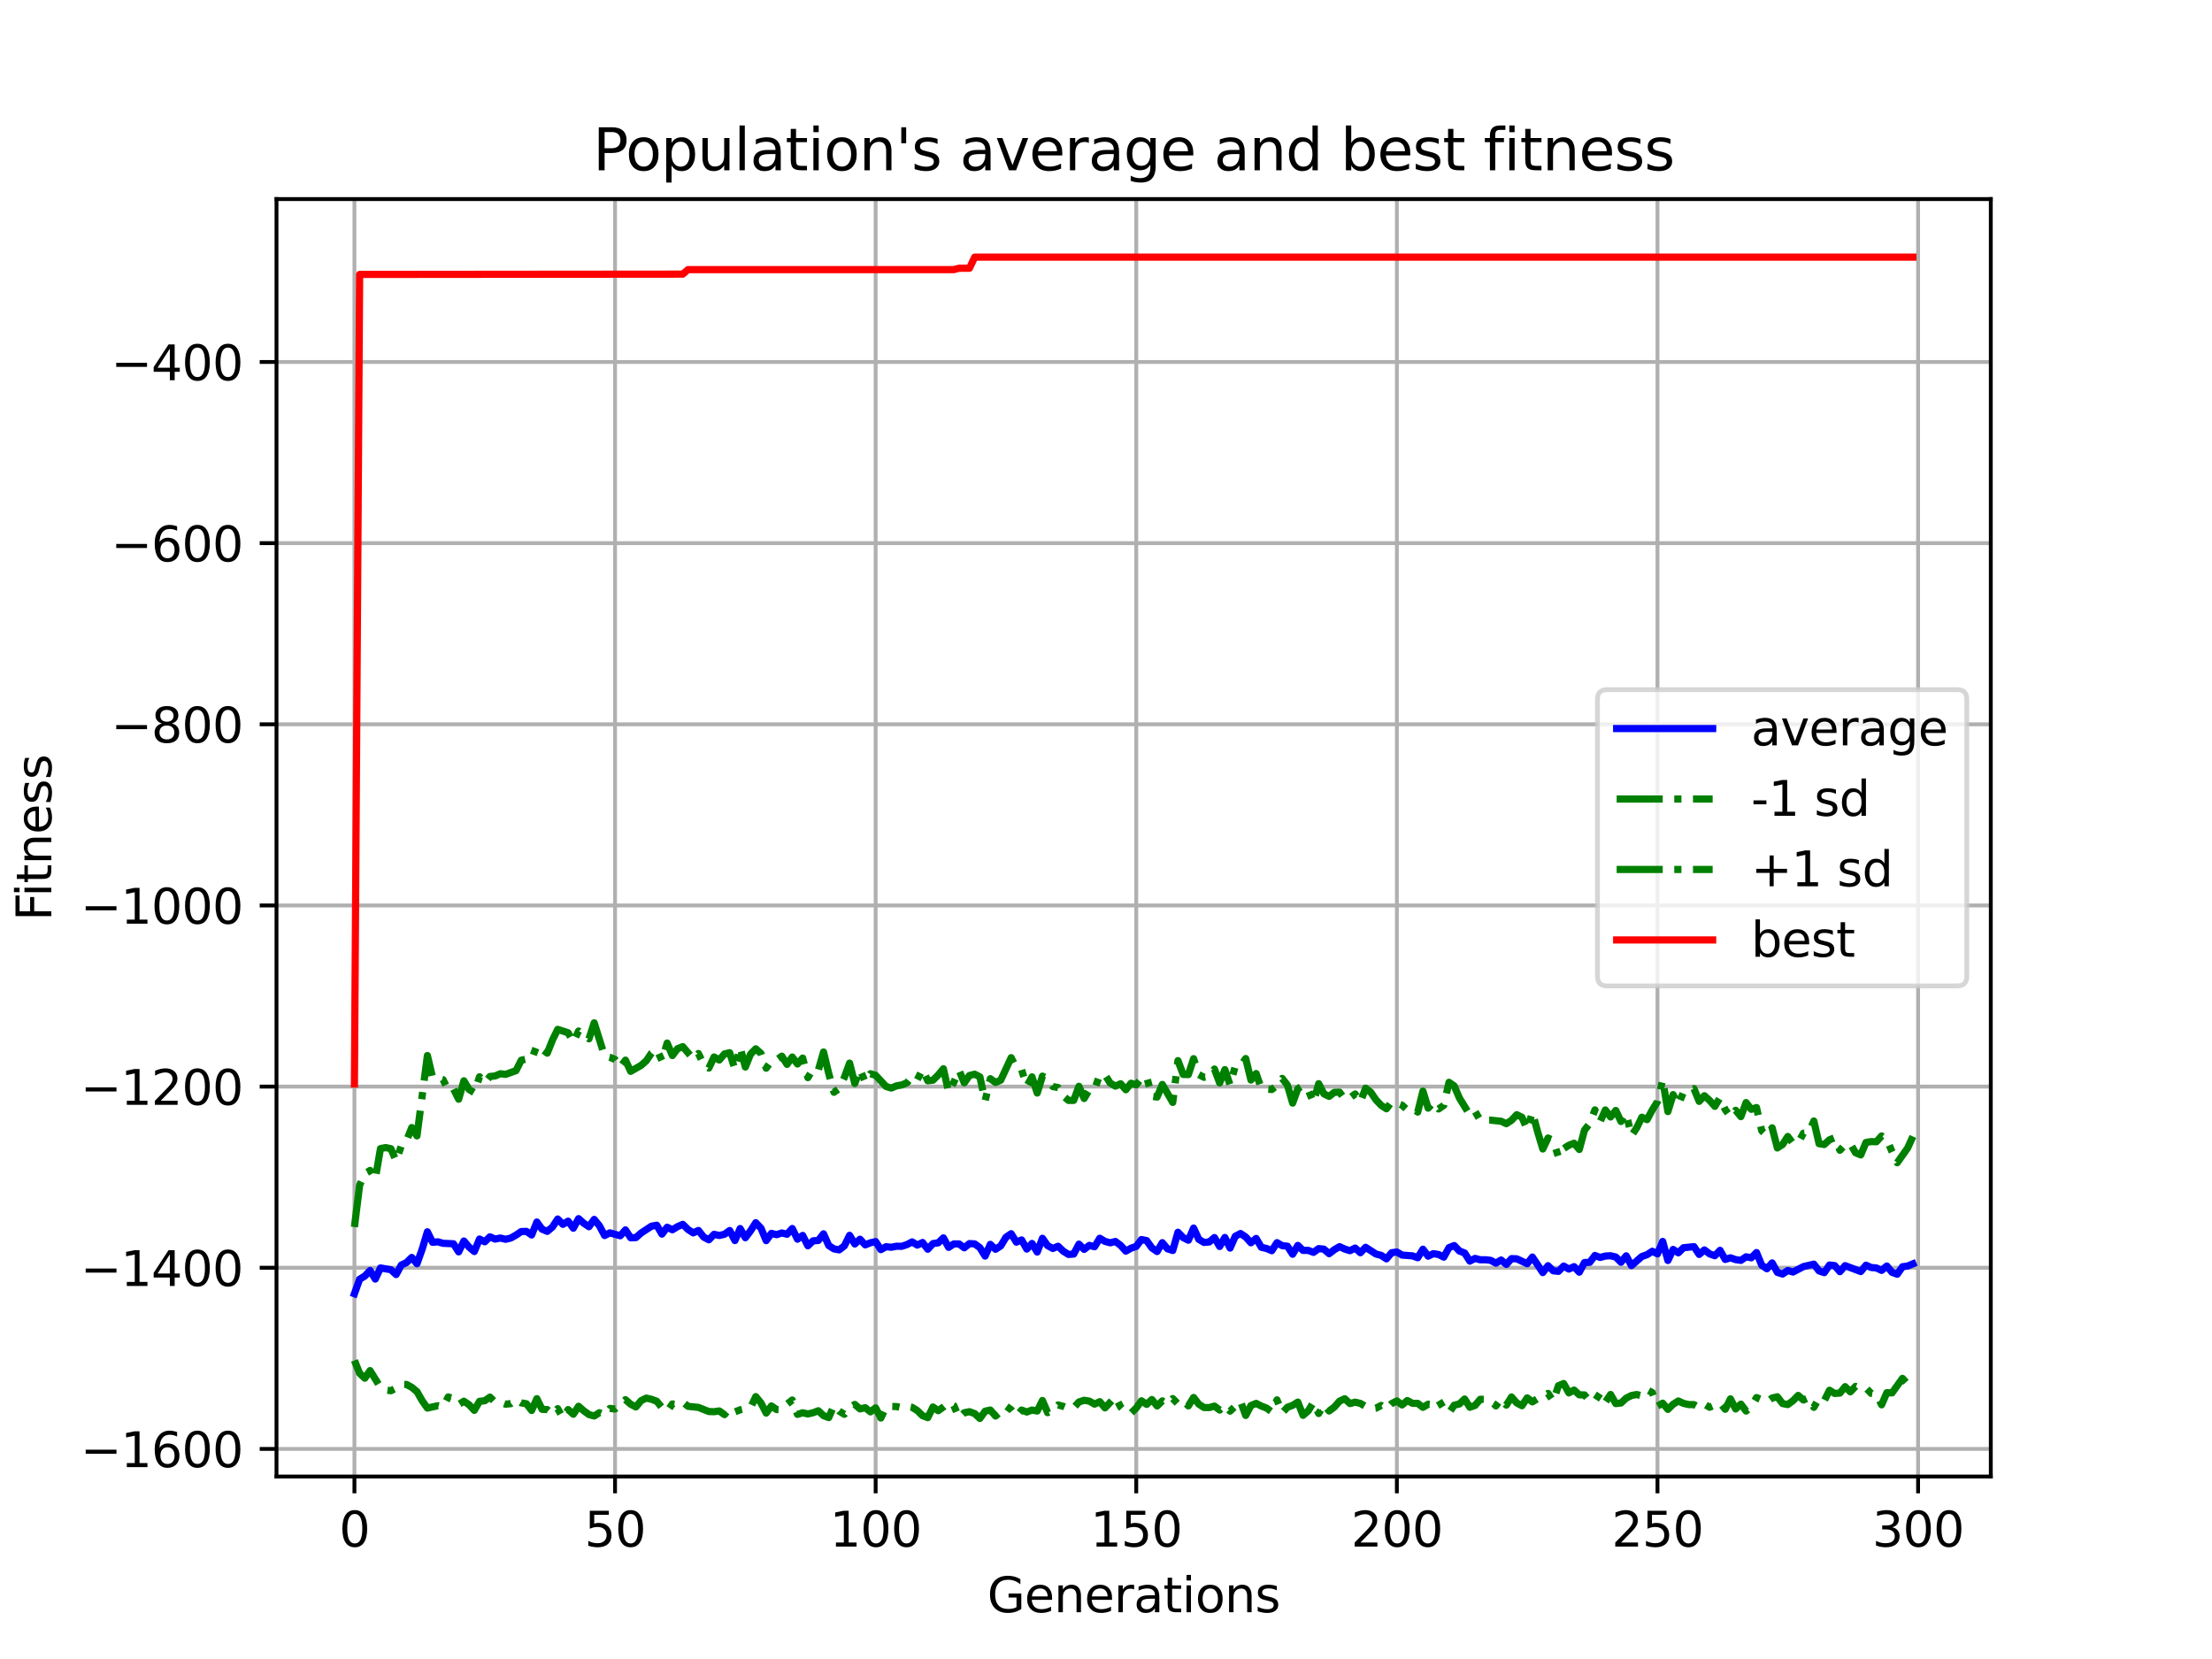 <?xml version="1.0" encoding="utf-8" standalone="no"?>
<!DOCTYPE svg PUBLIC "-//W3C//DTD SVG 1.1//EN"
  "http://www.w3.org/Graphics/SVG/1.1/DTD/svg11.dtd">
<svg xmlns:xlink="http://www.w3.org/1999/xlink" width="460.8pt" height="345.6pt" viewBox="0 0 460.8 345.6" xmlns="http://www.w3.org/2000/svg" version="1.1">
 <defs>
  <style type="text/css">*{stroke-linejoin: round; stroke-linecap: butt}</style>
 </defs>
 <g id="figure_1">
  <g id="patch_1">
   <path d="M 0 345.6 
L 460.8 345.6 
L 460.8 0 
L 0 0 
z
" style="fill: #ffffff"/>
  </g>
  <g id="axes_1">
   <g id="patch_2">
    <path d="M 57.6 307.584 
L 414.72 307.584 
L 414.72 41.472 
L 57.6 41.472 
z
" style="fill: #ffffff"/>
   </g>
   <g id="matplotlib.axis_1">
    <g id="xtick_1">
     <g id="line2d_1">
      <path d="M 73.833 307.584 
L 73.833 41.472 
" clip-path="url(#p44da68bd02)" style="fill: none; stroke: #b0b0b0; stroke-width: 0.8; stroke-linecap: square"/>
     </g>
     <g id="line2d_2">
      <defs>
       <path id="m6fb2997e96" d="M 0 0 
L 0 3.5 
" style="stroke: #000000; stroke-width: 0.8"/>
      </defs>
      <g>
       <use xlink:href="#m6fb2997e96" x="73.833" y="307.584" style="stroke: #000000; stroke-width: 0.8"/>
      </g>
     </g>
     <g id="text_1">
      <!-- 0 -->
      <g transform="translate(70.651 322.182) scale(0.1 -0.1)">
       <defs>
        <path id="DejaVuSans-30" d="M 2034 4250 
Q 1547 4250 1301 3770 
Q 1056 3291 1056 2328 
Q 1056 1369 1301 889 
Q 1547 409 2034 409 
Q 2525 409 2770 889 
Q 3016 1369 3016 2328 
Q 3016 3291 2770 3770 
Q 2525 4250 2034 4250 
z
M 2034 4750 
Q 2819 4750 3233 4129 
Q 3647 3509 3647 2328 
Q 3647 1150 3233 529 
Q 2819 -91 2034 -91 
Q 1250 -91 836 529 
Q 422 1150 422 2328 
Q 422 3509 836 4129 
Q 1250 4750 2034 4750 
z
" transform="scale(0.016)"/>
       </defs>
       <use xlink:href="#DejaVuSans-30"/>
      </g>
     </g>
    </g>
    <g id="xtick_2">
     <g id="line2d_3">
      <path d="M 128.123 307.584 
L 128.123 41.472 
" clip-path="url(#p44da68bd02)" style="fill: none; stroke: #b0b0b0; stroke-width: 0.8; stroke-linecap: square"/>
     </g>
     <g id="line2d_4">
      <g>
       <use xlink:href="#m6fb2997e96" x="128.123" y="307.584" style="stroke: #000000; stroke-width: 0.8"/>
      </g>
     </g>
     <g id="text_2">
      <!-- 50 -->
      <g transform="translate(121.76 322.182) scale(0.1 -0.1)">
       <defs>
        <path id="DejaVuSans-35" d="M 691 4666 
L 3169 4666 
L 3169 4134 
L 1269 4134 
L 1269 2991 
Q 1406 3038 1543 3061 
Q 1681 3084 1819 3084 
Q 2600 3084 3056 2656 
Q 3513 2228 3513 1497 
Q 3513 744 3044 326 
Q 2575 -91 1722 -91 
Q 1428 -91 1123 -41 
Q 819 9 494 109 
L 494 744 
Q 775 591 1075 516 
Q 1375 441 1709 441 
Q 2250 441 2565 725 
Q 2881 1009 2881 1497 
Q 2881 1984 2565 2268 
Q 2250 2553 1709 2553 
Q 1456 2553 1204 2497 
Q 953 2441 691 2322 
L 691 4666 
z
" transform="scale(0.016)"/>
       </defs>
       <use xlink:href="#DejaVuSans-35"/>
       <use xlink:href="#DejaVuSans-30" x="63.623"/>
      </g>
     </g>
    </g>
    <g id="xtick_3">
     <g id="line2d_5">
      <path d="M 182.413 307.584 
L 182.413 41.472 
" clip-path="url(#p44da68bd02)" style="fill: none; stroke: #b0b0b0; stroke-width: 0.8; stroke-linecap: square"/>
     </g>
     <g id="line2d_6">
      <g>
       <use xlink:href="#m6fb2997e96" x="182.413" y="307.584" style="stroke: #000000; stroke-width: 0.8"/>
      </g>
     </g>
     <g id="text_3">
      <!-- 100 -->
      <g transform="translate(172.869 322.182) scale(0.1 -0.1)">
       <defs>
        <path id="DejaVuSans-31" d="M 794 531 
L 1825 531 
L 1825 4091 
L 703 3866 
L 703 4441 
L 1819 4666 
L 2450 4666 
L 2450 531 
L 3481 531 
L 3481 0 
L 794 0 
L 794 531 
z
" transform="scale(0.016)"/>
       </defs>
       <use xlink:href="#DejaVuSans-31"/>
       <use xlink:href="#DejaVuSans-30" x="63.623"/>
       <use xlink:href="#DejaVuSans-30" x="127.246"/>
      </g>
     </g>
    </g>
    <g id="xtick_4">
     <g id="line2d_7">
      <path d="M 236.703 307.584 
L 236.703 41.472 
" clip-path="url(#p44da68bd02)" style="fill: none; stroke: #b0b0b0; stroke-width: 0.8; stroke-linecap: square"/>
     </g>
     <g id="line2d_8">
      <g>
       <use xlink:href="#m6fb2997e96" x="236.703" y="307.584" style="stroke: #000000; stroke-width: 0.8"/>
      </g>
     </g>
     <g id="text_4">
      <!-- 150 -->
      <g transform="translate(227.159 322.182) scale(0.1 -0.1)">
       <use xlink:href="#DejaVuSans-31"/>
       <use xlink:href="#DejaVuSans-35" x="63.623"/>
       <use xlink:href="#DejaVuSans-30" x="127.246"/>
      </g>
     </g>
    </g>
    <g id="xtick_5">
     <g id="line2d_9">
      <path d="M 290.993 307.584 
L 290.993 41.472 
" clip-path="url(#p44da68bd02)" style="fill: none; stroke: #b0b0b0; stroke-width: 0.8; stroke-linecap: square"/>
     </g>
     <g id="line2d_10">
      <g>
       <use xlink:href="#m6fb2997e96" x="290.993" y="307.584" style="stroke: #000000; stroke-width: 0.8"/>
      </g>
     </g>
     <g id="text_5">
      <!-- 200 -->
      <g transform="translate(281.449 322.182) scale(0.1 -0.1)">
       <defs>
        <path id="DejaVuSans-32" d="M 1228 531 
L 3431 531 
L 3431 0 
L 469 0 
L 469 531 
Q 828 903 1448 1529 
Q 2069 2156 2228 2338 
Q 2531 2678 2651 2914 
Q 2772 3150 2772 3378 
Q 2772 3750 2511 3984 
Q 2250 4219 1831 4219 
Q 1534 4219 1204 4116 
Q 875 4013 500 3803 
L 500 4441 
Q 881 4594 1212 4672 
Q 1544 4750 1819 4750 
Q 2544 4750 2975 4387 
Q 3406 4025 3406 3419 
Q 3406 3131 3298 2873 
Q 3191 2616 2906 2266 
Q 2828 2175 2409 1742 
Q 1991 1309 1228 531 
z
" transform="scale(0.016)"/>
       </defs>
       <use xlink:href="#DejaVuSans-32"/>
       <use xlink:href="#DejaVuSans-30" x="63.623"/>
       <use xlink:href="#DejaVuSans-30" x="127.246"/>
      </g>
     </g>
    </g>
    <g id="xtick_6">
     <g id="line2d_11">
      <path d="M 345.283 307.584 
L 345.283 41.472 
" clip-path="url(#p44da68bd02)" style="fill: none; stroke: #b0b0b0; stroke-width: 0.8; stroke-linecap: square"/>
     </g>
     <g id="line2d_12">
      <g>
       <use xlink:href="#m6fb2997e96" x="345.283" y="307.584" style="stroke: #000000; stroke-width: 0.8"/>
      </g>
     </g>
     <g id="text_6">
      <!-- 250 -->
      <g transform="translate(335.739 322.182) scale(0.1 -0.1)">
       <use xlink:href="#DejaVuSans-32"/>
       <use xlink:href="#DejaVuSans-35" x="63.623"/>
       <use xlink:href="#DejaVuSans-30" x="127.246"/>
      </g>
     </g>
    </g>
    <g id="xtick_7">
     <g id="line2d_13">
      <path d="M 399.573 307.584 
L 399.573 41.472 
" clip-path="url(#p44da68bd02)" style="fill: none; stroke: #b0b0b0; stroke-width: 0.8; stroke-linecap: square"/>
     </g>
     <g id="line2d_14">
      <g>
       <use xlink:href="#m6fb2997e96" x="399.573" y="307.584" style="stroke: #000000; stroke-width: 0.8"/>
      </g>
     </g>
     <g id="text_7">
      <!-- 300 -->
      <g transform="translate(390.029 322.182) scale(0.1 -0.1)">
       <defs>
        <path id="DejaVuSans-33" d="M 2597 2516 
Q 3050 2419 3304 2112 
Q 3559 1806 3559 1356 
Q 3559 666 3084 287 
Q 2609 -91 1734 -91 
Q 1441 -91 1130 -33 
Q 819 25 488 141 
L 488 750 
Q 750 597 1062 519 
Q 1375 441 1716 441 
Q 2309 441 2620 675 
Q 2931 909 2931 1356 
Q 2931 1769 2642 2001 
Q 2353 2234 1838 2234 
L 1294 2234 
L 1294 2753 
L 1863 2753 
Q 2328 2753 2575 2939 
Q 2822 3125 2822 3475 
Q 2822 3834 2567 4026 
Q 2313 4219 1838 4219 
Q 1578 4219 1281 4162 
Q 984 4106 628 3988 
L 628 4550 
Q 988 4650 1302 4700 
Q 1616 4750 1894 4750 
Q 2613 4750 3031 4423 
Q 3450 4097 3450 3541 
Q 3450 3153 3228 2886 
Q 3006 2619 2597 2516 
z
" transform="scale(0.016)"/>
       </defs>
       <use xlink:href="#DejaVuSans-33"/>
       <use xlink:href="#DejaVuSans-30" x="63.623"/>
       <use xlink:href="#DejaVuSans-30" x="127.246"/>
      </g>
     </g>
    </g>
    <g id="text_8">
     <!-- Generations -->
     <g transform="translate(205.662 335.861) scale(0.1 -0.1)">
      <defs>
       <path id="DejaVuSans-47" d="M 3809 666 
L 3809 1919 
L 2778 1919 
L 2778 2438 
L 4434 2438 
L 4434 434 
Q 4069 175 3628 42 
Q 3188 -91 2688 -91 
Q 1594 -91 976 548 
Q 359 1188 359 2328 
Q 359 3472 976 4111 
Q 1594 4750 2688 4750 
Q 3144 4750 3555 4637 
Q 3966 4525 4313 4306 
L 4313 3634 
Q 3963 3931 3569 4081 
Q 3175 4231 2741 4231 
Q 1884 4231 1454 3753 
Q 1025 3275 1025 2328 
Q 1025 1384 1454 906 
Q 1884 428 2741 428 
Q 3075 428 3337 486 
Q 3600 544 3809 666 
z
" transform="scale(0.016)"/>
       <path id="DejaVuSans-65" d="M 3597 1894 
L 3597 1613 
L 953 1613 
Q 991 1019 1311 708 
Q 1631 397 2203 397 
Q 2534 397 2845 478 
Q 3156 559 3463 722 
L 3463 178 
Q 3153 47 2828 -22 
Q 2503 -91 2169 -91 
Q 1331 -91 842 396 
Q 353 884 353 1716 
Q 353 2575 817 3079 
Q 1281 3584 2069 3584 
Q 2775 3584 3186 3129 
Q 3597 2675 3597 1894 
z
M 3022 2063 
Q 3016 2534 2758 2815 
Q 2500 3097 2075 3097 
Q 1594 3097 1305 2825 
Q 1016 2553 972 2059 
L 3022 2063 
z
" transform="scale(0.016)"/>
       <path id="DejaVuSans-6e" d="M 3513 2113 
L 3513 0 
L 2938 0 
L 2938 2094 
Q 2938 2591 2744 2837 
Q 2550 3084 2163 3084 
Q 1697 3084 1428 2787 
Q 1159 2491 1159 1978 
L 1159 0 
L 581 0 
L 581 3500 
L 1159 3500 
L 1159 2956 
Q 1366 3272 1645 3428 
Q 1925 3584 2291 3584 
Q 2894 3584 3203 3211 
Q 3513 2838 3513 2113 
z
" transform="scale(0.016)"/>
       <path id="DejaVuSans-72" d="M 2631 2963 
Q 2534 3019 2420 3045 
Q 2306 3072 2169 3072 
Q 1681 3072 1420 2755 
Q 1159 2438 1159 1844 
L 1159 0 
L 581 0 
L 581 3500 
L 1159 3500 
L 1159 2956 
Q 1341 3275 1631 3429 
Q 1922 3584 2338 3584 
Q 2397 3584 2469 3576 
Q 2541 3569 2628 3553 
L 2631 2963 
z
" transform="scale(0.016)"/>
       <path id="DejaVuSans-61" d="M 2194 1759 
Q 1497 1759 1228 1600 
Q 959 1441 959 1056 
Q 959 750 1161 570 
Q 1363 391 1709 391 
Q 2188 391 2477 730 
Q 2766 1069 2766 1631 
L 2766 1759 
L 2194 1759 
z
M 3341 1997 
L 3341 0 
L 2766 0 
L 2766 531 
Q 2569 213 2275 61 
Q 1981 -91 1556 -91 
Q 1019 -91 701 211 
Q 384 513 384 1019 
Q 384 1609 779 1909 
Q 1175 2209 1959 2209 
L 2766 2209 
L 2766 2266 
Q 2766 2663 2505 2880 
Q 2244 3097 1772 3097 
Q 1472 3097 1187 3025 
Q 903 2953 641 2809 
L 641 3341 
Q 956 3463 1253 3523 
Q 1550 3584 1831 3584 
Q 2591 3584 2966 3190 
Q 3341 2797 3341 1997 
z
" transform="scale(0.016)"/>
       <path id="DejaVuSans-74" d="M 1172 4494 
L 1172 3500 
L 2356 3500 
L 2356 3053 
L 1172 3053 
L 1172 1153 
Q 1172 725 1289 603 
Q 1406 481 1766 481 
L 2356 481 
L 2356 0 
L 1766 0 
Q 1100 0 847 248 
Q 594 497 594 1153 
L 594 3053 
L 172 3053 
L 172 3500 
L 594 3500 
L 594 4494 
L 1172 4494 
z
" transform="scale(0.016)"/>
       <path id="DejaVuSans-69" d="M 603 3500 
L 1178 3500 
L 1178 0 
L 603 0 
L 603 3500 
z
M 603 4863 
L 1178 4863 
L 1178 4134 
L 603 4134 
L 603 4863 
z
" transform="scale(0.016)"/>
       <path id="DejaVuSans-6f" d="M 1959 3097 
Q 1497 3097 1228 2736 
Q 959 2375 959 1747 
Q 959 1119 1226 758 
Q 1494 397 1959 397 
Q 2419 397 2687 759 
Q 2956 1122 2956 1747 
Q 2956 2369 2687 2733 
Q 2419 3097 1959 3097 
z
M 1959 3584 
Q 2709 3584 3137 3096 
Q 3566 2609 3566 1747 
Q 3566 888 3137 398 
Q 2709 -91 1959 -91 
Q 1206 -91 779 398 
Q 353 888 353 1747 
Q 353 2609 779 3096 
Q 1206 3584 1959 3584 
z
" transform="scale(0.016)"/>
       <path id="DejaVuSans-73" d="M 2834 3397 
L 2834 2853 
Q 2591 2978 2328 3040 
Q 2066 3103 1784 3103 
Q 1356 3103 1142 2972 
Q 928 2841 928 2578 
Q 928 2378 1081 2264 
Q 1234 2150 1697 2047 
L 1894 2003 
Q 2506 1872 2764 1633 
Q 3022 1394 3022 966 
Q 3022 478 2636 193 
Q 2250 -91 1575 -91 
Q 1294 -91 989 -36 
Q 684 19 347 128 
L 347 722 
Q 666 556 975 473 
Q 1284 391 1588 391 
Q 1994 391 2212 530 
Q 2431 669 2431 922 
Q 2431 1156 2273 1281 
Q 2116 1406 1581 1522 
L 1381 1569 
Q 847 1681 609 1914 
Q 372 2147 372 2553 
Q 372 3047 722 3315 
Q 1072 3584 1716 3584 
Q 2034 3584 2315 3537 
Q 2597 3491 2834 3397 
z
" transform="scale(0.016)"/>
      </defs>
      <use xlink:href="#DejaVuSans-47"/>
      <use xlink:href="#DejaVuSans-65" x="77.49"/>
      <use xlink:href="#DejaVuSans-6e" x="139.014"/>
      <use xlink:href="#DejaVuSans-65" x="202.393"/>
      <use xlink:href="#DejaVuSans-72" x="263.916"/>
      <use xlink:href="#DejaVuSans-61" x="305.029"/>
      <use xlink:href="#DejaVuSans-74" x="366.309"/>
      <use xlink:href="#DejaVuSans-69" x="405.518"/>
      <use xlink:href="#DejaVuSans-6f" x="433.301"/>
      <use xlink:href="#DejaVuSans-6e" x="494.482"/>
      <use xlink:href="#DejaVuSans-73" x="557.861"/>
     </g>
    </g>
   </g>
   <g id="matplotlib.axis_2">
    <g id="ytick_1">
     <g id="line2d_15">
      <path d="M 57.6 301.831 
L 414.72 301.831 
" clip-path="url(#p44da68bd02)" style="fill: none; stroke: #b0b0b0; stroke-width: 0.8; stroke-linecap: square"/>
     </g>
     <g id="line2d_16">
      <defs>
       <path id="m70e1494d30" d="M 0 0 
L -3.5 0 
" style="stroke: #000000; stroke-width: 0.8"/>
      </defs>
      <g>
       <use xlink:href="#m70e1494d30" x="57.6" y="301.831" style="stroke: #000000; stroke-width: 0.8"/>
      </g>
     </g>
     <g id="text_9">
      <!-- −1600 -->
      <g transform="translate(16.77 305.631) scale(0.1 -0.1)">
       <defs>
        <path id="DejaVuSans-2212" d="M 678 2272 
L 4684 2272 
L 4684 1741 
L 678 1741 
L 678 2272 
z
" transform="scale(0.016)"/>
        <path id="DejaVuSans-36" d="M 2113 2584 
Q 1688 2584 1439 2293 
Q 1191 2003 1191 1497 
Q 1191 994 1439 701 
Q 1688 409 2113 409 
Q 2538 409 2786 701 
Q 3034 994 3034 1497 
Q 3034 2003 2786 2293 
Q 2538 2584 2113 2584 
z
M 3366 4563 
L 3366 3988 
Q 3128 4100 2886 4159 
Q 2644 4219 2406 4219 
Q 1781 4219 1451 3797 
Q 1122 3375 1075 2522 
Q 1259 2794 1537 2939 
Q 1816 3084 2150 3084 
Q 2853 3084 3261 2657 
Q 3669 2231 3669 1497 
Q 3669 778 3244 343 
Q 2819 -91 2113 -91 
Q 1303 -91 875 529 
Q 447 1150 447 2328 
Q 447 3434 972 4092 
Q 1497 4750 2381 4750 
Q 2619 4750 2861 4703 
Q 3103 4656 3366 4563 
z
" transform="scale(0.016)"/>
       </defs>
       <use xlink:href="#DejaVuSans-2212"/>
       <use xlink:href="#DejaVuSans-31" x="83.789"/>
       <use xlink:href="#DejaVuSans-36" x="147.412"/>
       <use xlink:href="#DejaVuSans-30" x="211.035"/>
       <use xlink:href="#DejaVuSans-30" x="274.658"/>
      </g>
     </g>
    </g>
    <g id="ytick_2">
     <g id="line2d_17">
      <path d="M 57.6 264.094 
L 414.72 264.094 
" clip-path="url(#p44da68bd02)" style="fill: none; stroke: #b0b0b0; stroke-width: 0.8; stroke-linecap: square"/>
     </g>
     <g id="line2d_18">
      <g>
       <use xlink:href="#m70e1494d30" x="57.6" y="264.094" style="stroke: #000000; stroke-width: 0.8"/>
      </g>
     </g>
     <g id="text_10">
      <!-- −1400 -->
      <g transform="translate(16.77 267.894) scale(0.1 -0.1)">
       <defs>
        <path id="DejaVuSans-34" d="M 2419 4116 
L 825 1625 
L 2419 1625 
L 2419 4116 
z
M 2253 4666 
L 3047 4666 
L 3047 1625 
L 3713 1625 
L 3713 1100 
L 3047 1100 
L 3047 0 
L 2419 0 
L 2419 1100 
L 313 1100 
L 313 1709 
L 2253 4666 
z
" transform="scale(0.016)"/>
       </defs>
       <use xlink:href="#DejaVuSans-2212"/>
       <use xlink:href="#DejaVuSans-31" x="83.789"/>
       <use xlink:href="#DejaVuSans-34" x="147.412"/>
       <use xlink:href="#DejaVuSans-30" x="211.035"/>
       <use xlink:href="#DejaVuSans-30" x="274.658"/>
      </g>
     </g>
    </g>
    <g id="ytick_3">
     <g id="line2d_19">
      <path d="M 57.6 226.357 
L 414.72 226.357 
" clip-path="url(#p44da68bd02)" style="fill: none; stroke: #b0b0b0; stroke-width: 0.8; stroke-linecap: square"/>
     </g>
     <g id="line2d_20">
      <g>
       <use xlink:href="#m70e1494d30" x="57.6" y="226.357" style="stroke: #000000; stroke-width: 0.8"/>
      </g>
     </g>
     <g id="text_11">
      <!-- −1200 -->
      <g transform="translate(16.77 230.157) scale(0.1 -0.1)">
       <use xlink:href="#DejaVuSans-2212"/>
       <use xlink:href="#DejaVuSans-31" x="83.789"/>
       <use xlink:href="#DejaVuSans-32" x="147.412"/>
       <use xlink:href="#DejaVuSans-30" x="211.035"/>
       <use xlink:href="#DejaVuSans-30" x="274.658"/>
      </g>
     </g>
    </g>
    <g id="ytick_4">
     <g id="line2d_21">
      <path d="M 57.6 188.621 
L 414.72 188.621 
" clip-path="url(#p44da68bd02)" style="fill: none; stroke: #b0b0b0; stroke-width: 0.8; stroke-linecap: square"/>
     </g>
     <g id="line2d_22">
      <g>
       <use xlink:href="#m70e1494d30" x="57.6" y="188.621" style="stroke: #000000; stroke-width: 0.8"/>
      </g>
     </g>
     <g id="text_12">
      <!-- −1000 -->
      <g transform="translate(16.77 192.42) scale(0.1 -0.1)">
       <use xlink:href="#DejaVuSans-2212"/>
       <use xlink:href="#DejaVuSans-31" x="83.789"/>
       <use xlink:href="#DejaVuSans-30" x="147.412"/>
       <use xlink:href="#DejaVuSans-30" x="211.035"/>
       <use xlink:href="#DejaVuSans-30" x="274.658"/>
      </g>
     </g>
    </g>
    <g id="ytick_5">
     <g id="line2d_23">
      <path d="M 57.6 150.884 
L 414.72 150.884 
" clip-path="url(#p44da68bd02)" style="fill: none; stroke: #b0b0b0; stroke-width: 0.8; stroke-linecap: square"/>
     </g>
     <g id="line2d_24">
      <g>
       <use xlink:href="#m70e1494d30" x="57.6" y="150.884" style="stroke: #000000; stroke-width: 0.8"/>
      </g>
     </g>
     <g id="text_13">
      <!-- −800 -->
      <g transform="translate(23.133 154.683) scale(0.1 -0.1)">
       <defs>
        <path id="DejaVuSans-38" d="M 2034 2216 
Q 1584 2216 1326 1975 
Q 1069 1734 1069 1313 
Q 1069 891 1326 650 
Q 1584 409 2034 409 
Q 2484 409 2743 651 
Q 3003 894 3003 1313 
Q 3003 1734 2745 1975 
Q 2488 2216 2034 2216 
z
M 1403 2484 
Q 997 2584 770 2862 
Q 544 3141 544 3541 
Q 544 4100 942 4425 
Q 1341 4750 2034 4750 
Q 2731 4750 3128 4425 
Q 3525 4100 3525 3541 
Q 3525 3141 3298 2862 
Q 3072 2584 2669 2484 
Q 3125 2378 3379 2068 
Q 3634 1759 3634 1313 
Q 3634 634 3220 271 
Q 2806 -91 2034 -91 
Q 1263 -91 848 271 
Q 434 634 434 1313 
Q 434 1759 690 2068 
Q 947 2378 1403 2484 
z
M 1172 3481 
Q 1172 3119 1398 2916 
Q 1625 2713 2034 2713 
Q 2441 2713 2670 2916 
Q 2900 3119 2900 3481 
Q 2900 3844 2670 4047 
Q 2441 4250 2034 4250 
Q 1625 4250 1398 4047 
Q 1172 3844 1172 3481 
z
" transform="scale(0.016)"/>
       </defs>
       <use xlink:href="#DejaVuSans-2212"/>
       <use xlink:href="#DejaVuSans-38" x="83.789"/>
       <use xlink:href="#DejaVuSans-30" x="147.412"/>
       <use xlink:href="#DejaVuSans-30" x="211.035"/>
      </g>
     </g>
    </g>
    <g id="ytick_6">
     <g id="line2d_25">
      <path d="M 57.6 113.147 
L 414.72 113.147 
" clip-path="url(#p44da68bd02)" style="fill: none; stroke: #b0b0b0; stroke-width: 0.8; stroke-linecap: square"/>
     </g>
     <g id="line2d_26">
      <g>
       <use xlink:href="#m70e1494d30" x="57.6" y="113.147" style="stroke: #000000; stroke-width: 0.8"/>
      </g>
     </g>
     <g id="text_14">
      <!-- −600 -->
      <g transform="translate(23.133 116.946) scale(0.1 -0.1)">
       <use xlink:href="#DejaVuSans-2212"/>
       <use xlink:href="#DejaVuSans-36" x="83.789"/>
       <use xlink:href="#DejaVuSans-30" x="147.412"/>
       <use xlink:href="#DejaVuSans-30" x="211.035"/>
      </g>
     </g>
    </g>
    <g id="ytick_7">
     <g id="line2d_27">
      <path d="M 57.6 75.41 
L 414.72 75.41 
" clip-path="url(#p44da68bd02)" style="fill: none; stroke: #b0b0b0; stroke-width: 0.8; stroke-linecap: square"/>
     </g>
     <g id="line2d_28">
      <g>
       <use xlink:href="#m70e1494d30" x="57.6" y="75.41" style="stroke: #000000; stroke-width: 0.8"/>
      </g>
     </g>
     <g id="text_15">
      <!-- −400 -->
      <g transform="translate(23.133 79.209) scale(0.1 -0.1)">
       <use xlink:href="#DejaVuSans-2212"/>
       <use xlink:href="#DejaVuSans-34" x="83.789"/>
       <use xlink:href="#DejaVuSans-30" x="147.412"/>
       <use xlink:href="#DejaVuSans-30" x="211.035"/>
      </g>
     </g>
    </g>
    <g id="text_16">
     <!-- Fitness -->
     <g transform="translate(10.691 191.845) rotate(-90) scale(0.1 -0.1)">
      <defs>
       <path id="DejaVuSans-46" d="M 628 4666 
L 3309 4666 
L 3309 4134 
L 1259 4134 
L 1259 2759 
L 3109 2759 
L 3109 2228 
L 1259 2228 
L 1259 0 
L 628 0 
L 628 4666 
z
" transform="scale(0.016)"/>
      </defs>
      <use xlink:href="#DejaVuSans-46"/>
      <use xlink:href="#DejaVuSans-69" x="50.27"/>
      <use xlink:href="#DejaVuSans-74" x="78.053"/>
      <use xlink:href="#DejaVuSans-6e" x="117.262"/>
      <use xlink:href="#DejaVuSans-65" x="180.641"/>
      <use xlink:href="#DejaVuSans-73" x="242.164"/>
      <use xlink:href="#DejaVuSans-73" x="294.264"/>
     </g>
    </g>
   </g>
   <g id="line2d_29">
    <path d="M 73.833 269.506 
L 74.919 266.481 
L 76.004 265.825 
L 77.09 264.67 
L 78.176 266.451 
L 79.262 264.141 
L 81.433 264.505 
L 82.519 265.516 
L 83.605 263.525 
L 84.691 263.02 
L 85.777 261.946 
L 86.862 263.265 
L 87.948 260.213 
L 89.034 256.608 
L 90.12 258.802 
L 91.206 258.691 
L 92.291 259.004 
L 94.463 259.099 
L 95.549 260.785 
L 96.635 258.525 
L 97.72 259.797 
L 98.806 260.713 
L 99.892 258.115 
L 100.978 258.693 
L 102.064 257.646 
L 103.149 258.127 
L 104.235 257.902 
L 105.321 258.166 
L 106.407 257.906 
L 107.493 257.297 
L 108.578 256.558 
L 109.664 256.521 
L 110.75 257.266 
L 111.836 254.571 
L 112.922 256.066 
L 114.007 256.516 
L 115.093 255.604 
L 116.179 253.944 
L 117.265 255.054 
L 118.351 254.392 
L 119.436 255.856 
L 120.522 253.867 
L 121.608 254.827 
L 122.694 255.543 
L 123.78 254.024 
L 124.865 255.347 
L 125.951 257.382 
L 127.037 256.825 
L 129.209 257.434 
L 130.294 256.213 
L 131.38 257.85 
L 132.466 257.814 
L 133.552 256.859 
L 135.723 255.435 
L 136.809 255.236 
L 137.895 257.087 
L 138.981 255.656 
L 140.067 256.182 
L 141.152 255.53 
L 142.238 255.054 
L 143.324 256.123 
L 144.41 256.831 
L 145.496 256.328 
L 146.581 257.699 
L 147.667 258.273 
L 148.753 257.133 
L 149.839 257.373 
L 150.925 257.121 
L 152.01 256.338 
L 153.096 258.428 
L 154.182 255.931 
L 155.268 257.842 
L 156.354 256.405 
L 157.439 254.711 
L 158.525 255.849 
L 159.611 258.447 
L 160.697 256.932 
L 161.783 257.208 
L 162.868 256.847 
L 163.954 257.114 
L 165.04 255.923 
L 166.126 258.145 
L 167.212 257.362 
L 168.297 259.523 
L 169.383 258.485 
L 170.469 258.413 
L 171.555 257.027 
L 172.641 259.469 
L 173.726 260.169 
L 174.812 260.371 
L 175.898 259.538 
L 176.984 257.339 
L 178.07 259.143 
L 179.155 258.15 
L 180.241 259.326 
L 181.327 258.898 
L 182.413 258.645 
L 183.499 260.322 
L 184.584 259.713 
L 185.67 259.826 
L 186.756 259.612 
L 187.842 259.63 
L 188.928 259.274 
L 190.013 258.712 
L 191.099 259.378 
L 192.185 258.835 
L 193.271 260.237 
L 194.357 259.06 
L 195.442 258.912 
L 196.528 257.873 
L 197.614 259.844 
L 198.7 259.131 
L 199.786 259.132 
L 200.871 259.938 
L 201.957 259.06 
L 203.043 259.125 
L 204.129 259.908 
L 205.215 261.666 
L 206.3 259.223 
L 207.386 260.243 
L 208.472 259.546 
L 209.558 257.743 
L 210.644 257.003 
L 211.729 258.759 
L 212.815 258.299 
L 213.901 260.205 
L 214.987 259.034 
L 216.073 260.822 
L 217.158 257.96 
L 218.244 259.499 
L 219.33 260.08 
L 220.416 259.618 
L 221.502 260.648 
L 222.587 261.321 
L 223.673 261.242 
L 224.759 259.179 
L 225.845 260.269 
L 226.931 259.433 
L 228.016 259.716 
L 229.102 257.952 
L 230.188 258.603 
L 231.274 258.9 
L 232.36 258.619 
L 233.445 259.437 
L 234.531 260.633 
L 235.617 260.019 
L 236.703 259.648 
L 237.789 258.218 
L 238.875 258.443 
L 239.96 259.966 
L 241.046 260.713 
L 242.132 258.871 
L 243.218 260.153 
L 244.304 260.501 
L 245.389 256.7 
L 246.475 257.819 
L 247.561 258.36 
L 248.647 255.829 
L 249.733 258.183 
L 250.818 258.82 
L 251.904 258.728 
L 252.99 257.806 
L 254.076 259.667 
L 255.162 257.791 
L 256.247 259.998 
L 257.333 257.537 
L 258.419 256.963 
L 259.505 257.688 
L 260.591 258.895 
L 261.676 257.995 
L 262.762 259.831 
L 263.848 260.083 
L 264.934 260.542 
L 266.02 258.871 
L 267.105 259.494 
L 268.191 259.606 
L 269.277 261.28 
L 270.363 259.441 
L 271.449 260.484 
L 272.534 260.473 
L 273.62 260.892 
L 274.706 260.103 
L 275.792 260.226 
L 276.878 261.165 
L 277.963 260.336 
L 279.049 259.7 
L 280.135 260.199 
L 281.221 260.54 
L 282.307 259.995 
L 283.392 260.967 
L 284.478 259.839 
L 286.65 261.24 
L 287.736 261.521 
L 288.821 262.241 
L 289.907 260.968 
L 290.993 260.818 
L 292.079 261.456 
L 294.25 261.617 
L 295.336 262.007 
L 296.422 260.236 
L 297.508 261.684 
L 298.594 261.157 
L 299.679 261.338 
L 300.765 261.883 
L 301.851 259.904 
L 302.937 259.474 
L 304.023 260.607 
L 305.108 261.015 
L 306.194 262.715 
L 307.28 262.149 
L 308.366 262.441 
L 309.452 262.429 
L 310.537 262.551 
L 311.623 263.141 
L 312.709 262.481 
L 313.795 263.398 
L 314.881 262.194 
L 315.966 262.234 
L 318.138 263.25 
L 319.224 261.867 
L 321.395 265.099 
L 322.481 263.668 
L 323.567 264.725 
L 324.653 264.848 
L 325.739 263.745 
L 326.824 264.371 
L 327.91 263.864 
L 328.996 265.015 
L 330.082 263.006 
L 331.168 262.971 
L 332.253 261.539 
L 333.339 261.95 
L 334.425 261.657 
L 335.511 261.593 
L 336.597 261.86 
L 337.682 262.949 
L 338.768 261.613 
L 339.854 263.65 
L 342.026 261.753 
L 343.111 261.376 
L 344.197 260.663 
L 345.283 261.206 
L 346.369 258.621 
L 347.455 262.583 
L 348.54 260.282 
L 349.626 260.986 
L 350.712 259.923 
L 352.884 259.701 
L 353.969 261.32 
L 355.055 260.383 
L 356.141 261.201 
L 357.227 261.587 
L 358.313 260.468 
L 359.398 262.366 
L 360.484 262.023 
L 361.57 262.402 
L 362.656 262.56 
L 363.742 261.816 
L 364.827 262.023 
L 365.913 260.928 
L 366.999 263.562 
L 368.085 264.31 
L 369.171 263.089 
L 370.256 265.057 
L 371.342 265.407 
L 372.428 264.671 
L 373.514 264.989 
L 375.685 263.857 
L 377.857 263.346 
L 378.943 264.755 
L 380.029 265.112 
L 381.114 263.528 
L 382.2 263.646 
L 383.286 264.909 
L 384.372 263.661 
L 387.629 264.883 
L 388.715 263.567 
L 389.801 264.044 
L 390.887 264.138 
L 391.972 264.644 
L 393.058 263.736 
L 394.144 265.047 
L 395.23 265.452 
L 396.316 263.889 
L 397.401 263.734 
L 398.487 263.282 
L 398.487 263.282 
" clip-path="url(#p44da68bd02)" style="fill: none; stroke: #0000ff; stroke-width: 1.5; stroke-linecap: square"/>
   </g>
   <g id="line2d_30">
    <path d="M 73.833 283.4 
L 74.919 286.09 
L 76.004 287.105 
L 77.09 285.522 
L 79.262 289.014 
L 80.348 289.564 
L 81.433 289.715 
L 82.519 289.17 
L 83.605 288.374 
L 84.691 288.415 
L 85.777 289.005 
L 86.862 289.903 
L 87.948 291.796 
L 89.034 293.327 
L 91.206 292.838 
L 92.291 293.102 
L 93.377 291.003 
L 94.463 291.385 
L 95.549 292.582 
L 96.635 291.895 
L 97.72 292.631 
L 98.806 293.802 
L 99.892 291.92 
L 100.978 291.803 
L 102.064 291.043 
L 103.149 292.113 
L 104.235 292.127 
L 105.321 292.519 
L 106.407 292.406 
L 107.493 291.56 
L 108.578 292.245 
L 109.664 292.43 
L 110.75 293.827 
L 111.836 291.365 
L 112.922 293.582 
L 114.007 293.644 
L 115.093 294.558 
L 116.179 293.452 
L 117.265 295.366 
L 118.351 293.638 
L 119.436 294.616 
L 120.522 292.949 
L 121.608 293.9 
L 122.694 294.68 
L 123.78 294.976 
L 124.865 294.292 
L 125.951 294.766 
L 127.037 293.402 
L 128.123 293.517 
L 130.294 291.579 
L 131.38 292.521 
L 132.466 293.095 
L 133.552 291.78 
L 134.638 291.247 
L 135.723 291.497 
L 136.809 291.905 
L 137.895 293.227 
L 138.981 294.026 
L 140.067 292.468 
L 141.152 292.606 
L 142.238 292.07 
L 143.324 292.958 
L 145.496 293.19 
L 147.667 294.047 
L 148.753 294.081 
L 149.839 293.927 
L 150.925 294.692 
L 152.01 293.375 
L 153.096 294.121 
L 154.182 293.691 
L 156.354 293.221 
L 157.439 290.938 
L 158.525 292.252 
L 159.611 294.37 
L 160.697 292.878 
L 161.783 293.633 
L 162.868 293.678 
L 163.954 292.503 
L 165.04 291.649 
L 166.126 294.639 
L 167.212 294.308 
L 168.297 294.553 
L 169.383 294.299 
L 170.469 293.883 
L 171.555 294.903 
L 172.641 295.309 
L 173.726 292.799 
L 174.812 293.967 
L 175.898 294.624 
L 176.984 293.218 
L 178.07 292.572 
L 179.155 293.504 
L 180.241 293.247 
L 181.327 294.117 
L 182.413 293.282 
L 183.499 295.401 
L 184.584 293.093 
L 185.67 292.991 
L 186.756 293.016 
L 187.842 293.249 
L 188.928 292.969 
L 190.013 293.176 
L 191.099 293.851 
L 192.185 294.914 
L 193.271 295.319 
L 194.357 293.1 
L 195.442 293.876 
L 196.528 293.102 
L 197.614 292.169 
L 198.7 292.807 
L 199.786 295.33 
L 200.871 294.3 
L 201.957 294.081 
L 203.043 294.476 
L 204.129 295.488 
L 205.215 293.975 
L 206.3 293.738 
L 207.386 294.984 
L 208.472 294.071 
L 209.558 292.89 
L 210.644 293.673 
L 211.729 295.019 
L 212.815 293.739 
L 213.901 294.148 
L 214.987 293.737 
L 216.073 293.944 
L 217.158 291.743 
L 218.244 294.281 
L 219.33 293.806 
L 220.416 292.678 
L 221.502 292.969 
L 222.587 293.409 
L 223.673 293.257 
L 224.759 292.056 
L 225.845 291.706 
L 226.931 291.879 
L 228.016 292.506 
L 229.102 291.992 
L 230.188 293.288 
L 232.36 290.98 
L 233.445 293.107 
L 234.531 294.25 
L 235.617 294.383 
L 236.703 293.308 
L 237.789 291.813 
L 238.875 292.558 
L 239.96 291.549 
L 241.046 292.887 
L 242.132 291.834 
L 243.218 292.48 
L 244.304 291.349 
L 245.389 292.451 
L 246.475 291.808 
L 247.561 292.869 
L 248.647 291.121 
L 249.733 292.51 
L 250.818 293.215 
L 251.904 293.226 
L 252.99 292.913 
L 254.076 293.738 
L 255.162 292.762 
L 256.247 293.964 
L 258.419 291.905 
L 259.505 294.863 
L 260.591 292.803 
L 261.676 292.353 
L 262.762 292.909 
L 263.848 293.331 
L 264.934 294.113 
L 266.02 291.62 
L 267.105 294.338 
L 268.191 293.16 
L 269.277 292.76 
L 270.363 292.08 
L 271.449 294.839 
L 272.534 293.896 
L 273.62 292.118 
L 274.706 294.46 
L 275.792 292.586 
L 276.878 293.933 
L 277.963 293.12 
L 279.049 291.882 
L 280.135 291.38 
L 281.221 292.389 
L 282.307 292.095 
L 283.392 292.355 
L 284.478 292.992 
L 285.564 293.481 
L 286.65 293.346 
L 287.736 292.773 
L 288.821 293.502 
L 289.907 292.39 
L 290.993 291.84 
L 292.079 292.674 
L 293.165 291.758 
L 294.25 292.336 
L 295.336 292.349 
L 296.422 293.174 
L 297.508 292.522 
L 298.594 292.636 
L 299.679 291.656 
L 300.765 293.498 
L 301.851 294.346 
L 302.937 292.726 
L 304.023 292.47 
L 305.108 291.441 
L 306.194 293.159 
L 307.28 292.775 
L 308.366 291.497 
L 309.452 291.515 
L 310.537 291.755 
L 311.623 292.874 
L 312.709 291.385 
L 313.795 292.711 
L 314.881 291.018 
L 315.966 292.26 
L 317.052 292.837 
L 318.138 291.201 
L 319.224 292.031 
L 320.31 291.367 
L 322.481 290.271 
L 323.567 291.883 
L 324.653 288.661 
L 325.739 288.216 
L 326.824 290.166 
L 327.91 289.575 
L 328.996 290.573 
L 330.082 290.589 
L 331.168 291.891 
L 332.253 291.868 
L 333.339 290.244 
L 334.425 292.092 
L 335.511 290.496 
L 336.597 292.393 
L 337.682 292.268 
L 338.768 291.259 
L 339.854 290.714 
L 340.94 290.505 
L 342.026 290.767 
L 343.111 289.507 
L 344.197 290.1 
L 345.283 292.911 
L 346.369 292.306 
L 347.455 293.601 
L 348.54 292.538 
L 349.626 291.852 
L 350.712 292.351 
L 351.798 292.601 
L 352.884 292.609 
L 353.969 293.202 
L 355.055 292.507 
L 356.141 293.161 
L 358.313 292.257 
L 359.398 293.577 
L 360.484 291.41 
L 361.57 293.513 
L 362.656 292.507 
L 363.742 293.948 
L 364.827 292.951 
L 365.913 291.134 
L 368.085 292.029 
L 369.171 291.231 
L 370.256 290.979 
L 371.342 292.39 
L 372.428 292.592 
L 373.514 291.795 
L 374.6 290.689 
L 375.685 291.649 
L 376.771 291.183 
L 377.857 293.17 
L 378.943 291.259 
L 380.029 291.799 
L 381.114 289.613 
L 382.2 290.282 
L 383.286 290.202 
L 384.372 288.864 
L 385.458 289.945 
L 386.543 288.806 
L 387.629 289.173 
L 388.715 289.136 
L 389.801 290.271 
L 390.887 290.427 
L 391.972 292.652 
L 393.058 290.126 
L 394.144 290.166 
L 396.316 287.139 
L 397.401 288.319 
L 398.487 289.823 
L 398.487 289.823 
" clip-path="url(#p44da68bd02)" style="fill: none; stroke-dasharray: 9.6,2.4,1.5,2.4; stroke-dashoffset: 0; stroke: #008000; stroke-width: 1.5"/>
   </g>
   <g id="line2d_31">
    <path d="M 73.833 255.612 
L 74.919 246.872 
L 76.004 244.546 
L 77.09 243.818 
L 78.176 245.616 
L 79.262 239.269 
L 80.348 239.062 
L 81.433 239.296 
L 82.519 241.862 
L 83.605 238.675 
L 84.691 237.625 
L 85.777 234.888 
L 86.862 236.627 
L 89.034 219.889 
L 90.12 224.477 
L 91.206 224.545 
L 92.291 224.906 
L 93.377 227.111 
L 94.463 226.814 
L 95.549 228.988 
L 96.635 225.155 
L 97.72 226.964 
L 98.806 227.623 
L 99.892 224.31 
L 100.978 225.583 
L 102.064 224.25 
L 103.149 224.14 
L 104.235 223.677 
L 105.321 223.813 
L 107.493 223.034 
L 108.578 220.871 
L 109.664 220.613 
L 110.75 220.706 
L 111.836 217.776 
L 114.007 219.388 
L 115.093 216.65 
L 116.179 214.436 
L 118.351 215.147 
L 119.436 217.096 
L 120.522 214.784 
L 121.608 215.754 
L 122.694 216.406 
L 123.78 213.072 
L 125.951 219.998 
L 127.037 220.248 
L 128.123 220.708 
L 129.209 222.314 
L 130.294 220.847 
L 131.38 223.18 
L 133.552 221.937 
L 134.638 220.978 
L 135.723 219.372 
L 136.809 218.566 
L 137.895 220.947 
L 138.981 217.286 
L 140.067 219.895 
L 141.152 218.455 
L 142.238 218.039 
L 144.41 220.574 
L 145.496 219.466 
L 146.581 221.725 
L 147.667 222.499 
L 148.753 220.184 
L 149.839 220.819 
L 150.925 219.551 
L 152.01 219.3 
L 153.096 222.735 
L 154.182 218.171 
L 155.268 222.281 
L 156.354 219.589 
L 157.439 218.484 
L 158.525 219.446 
L 159.611 222.523 
L 160.697 220.986 
L 161.783 220.783 
L 162.868 220.017 
L 163.954 221.724 
L 165.04 220.197 
L 166.126 221.652 
L 167.212 220.415 
L 168.297 224.494 
L 169.383 222.671 
L 170.469 222.944 
L 171.555 219.15 
L 172.641 223.63 
L 173.726 227.539 
L 174.812 226.775 
L 175.898 224.452 
L 176.984 221.461 
L 178.07 225.715 
L 179.155 222.796 
L 180.241 225.404 
L 181.327 223.68 
L 182.413 224.007 
L 184.584 226.333 
L 185.67 226.662 
L 186.756 226.207 
L 187.842 226.011 
L 188.928 225.579 
L 190.013 224.247 
L 191.099 224.905 
L 192.185 222.757 
L 193.271 225.155 
L 194.357 225.021 
L 195.442 223.948 
L 196.528 222.644 
L 197.614 227.518 
L 198.7 225.456 
L 199.786 222.933 
L 200.871 225.577 
L 201.957 224.039 
L 203.043 223.775 
L 204.129 224.329 
L 205.215 229.357 
L 206.3 224.709 
L 207.386 225.502 
L 208.472 225.02 
L 210.644 220.333 
L 211.729 222.499 
L 212.815 222.859 
L 213.901 226.262 
L 214.987 224.33 
L 216.073 227.7 
L 217.158 224.177 
L 218.244 224.717 
L 219.33 226.354 
L 220.416 226.557 
L 221.502 228.327 
L 222.587 229.232 
L 223.673 229.228 
L 224.759 226.302 
L 225.845 228.832 
L 226.931 226.986 
L 228.016 226.926 
L 229.102 223.912 
L 230.188 223.918 
L 231.274 225.621 
L 232.36 226.258 
L 233.445 225.767 
L 234.531 227.015 
L 235.617 225.656 
L 236.703 225.989 
L 237.789 224.624 
L 238.875 224.328 
L 239.96 228.384 
L 241.046 228.539 
L 242.132 225.908 
L 244.304 229.653 
L 245.389 220.949 
L 246.475 223.831 
L 247.561 223.851 
L 248.647 220.538 
L 249.733 223.856 
L 250.818 224.424 
L 251.904 224.23 
L 252.99 222.699 
L 254.076 225.595 
L 255.162 222.821 
L 256.247 226.032 
L 257.333 222.08 
L 258.419 222.02 
L 259.505 220.513 
L 260.591 224.988 
L 261.676 223.638 
L 262.762 226.753 
L 264.934 226.97 
L 266.02 226.122 
L 267.105 224.651 
L 268.191 226.051 
L 269.277 229.799 
L 270.363 226.802 
L 271.449 226.129 
L 272.534 227.05 
L 273.62 229.665 
L 274.706 225.746 
L 275.792 227.866 
L 276.878 228.398 
L 277.963 227.552 
L 279.049 227.518 
L 280.135 229.018 
L 281.221 228.691 
L 282.307 227.895 
L 283.392 229.58 
L 284.478 226.686 
L 285.564 227.541 
L 286.65 229.134 
L 287.736 230.269 
L 288.821 230.98 
L 289.907 229.545 
L 290.993 229.796 
L 292.079 230.238 
L 293.165 231.237 
L 294.25 230.897 
L 295.336 231.664 
L 296.422 227.299 
L 297.508 230.847 
L 298.594 229.678 
L 299.679 231.02 
L 300.765 230.268 
L 301.851 225.462 
L 302.937 226.221 
L 304.023 228.743 
L 306.194 232.272 
L 307.28 231.523 
L 308.366 233.385 
L 310.537 233.348 
L 312.709 233.576 
L 313.795 234.085 
L 314.881 233.37 
L 315.966 232.207 
L 317.052 232.746 
L 318.138 235.299 
L 319.224 231.702 
L 320.31 235.754 
L 321.395 239.356 
L 322.481 237.066 
L 323.567 237.567 
L 324.653 241.035 
L 325.739 239.273 
L 326.824 238.577 
L 327.91 238.153 
L 328.996 239.457 
L 330.082 235.422 
L 331.168 234.051 
L 332.253 231.211 
L 333.339 233.656 
L 334.425 231.222 
L 335.511 232.689 
L 336.597 231.326 
L 337.682 233.631 
L 338.768 231.966 
L 339.854 236.586 
L 340.94 234.976 
L 342.026 232.739 
L 343.111 233.245 
L 344.197 231.227 
L 345.283 229.5 
L 346.369 224.937 
L 347.455 231.565 
L 348.54 228.027 
L 349.626 230.119 
L 350.712 227.495 
L 352.884 226.794 
L 353.969 229.438 
L 355.055 228.259 
L 356.141 229.24 
L 357.227 230.472 
L 358.313 228.678 
L 359.398 231.154 
L 360.484 232.636 
L 361.57 231.291 
L 362.656 232.613 
L 363.742 229.684 
L 364.827 231.095 
L 365.913 230.722 
L 366.999 235.555 
L 368.085 236.59 
L 369.171 234.946 
L 370.256 239.135 
L 371.342 238.424 
L 372.428 236.75 
L 373.514 238.183 
L 374.6 238.065 
L 375.685 236.065 
L 376.771 235.989 
L 377.857 233.521 
L 378.943 238.25 
L 380.029 238.425 
L 381.114 237.442 
L 382.2 237.01 
L 383.286 239.617 
L 384.372 238.457 
L 385.458 238.265 
L 386.543 240.141 
L 387.629 240.593 
L 388.715 237.998 
L 389.801 237.816 
L 390.887 237.85 
L 391.972 236.636 
L 393.058 237.345 
L 394.144 239.928 
L 395.23 242.215 
L 397.401 239.149 
L 398.487 236.74 
L 398.487 236.74 
" clip-path="url(#p44da68bd02)" style="fill: none; stroke-dasharray: 9.6,2.4,1.5,2.4; stroke-dashoffset: 0; stroke: #008000; stroke-width: 1.5"/>
   </g>
   <g id="line2d_32">
    <path d="M 73.833 225.818 
L 74.919 57.168 
L 142.238 57.106 
L 143.324 56.168 
L 198.7 56.168 
L 199.786 55.879 
L 201.957 55.879 
L 203.043 53.568 
L 398.487 53.568 
L 398.487 53.568 
" clip-path="url(#p44da68bd02)" style="fill: none; stroke: #ff0000; stroke-width: 1.5; stroke-linecap: square"/>
   </g>
   <g id="patch_3">
    <path d="M 57.6 307.584 
L 57.6 41.472 
" style="fill: none; stroke: #000000; stroke-width: 0.8; stroke-linejoin: miter; stroke-linecap: square"/>
   </g>
   <g id="patch_4">
    <path d="M 414.72 307.584 
L 414.72 41.472 
" style="fill: none; stroke: #000000; stroke-width: 0.8; stroke-linejoin: miter; stroke-linecap: square"/>
   </g>
   <g id="patch_5">
    <path d="M 57.6 307.584 
L 414.72 307.584 
" style="fill: none; stroke: #000000; stroke-width: 0.8; stroke-linejoin: miter; stroke-linecap: square"/>
   </g>
   <g id="patch_6">
    <path d="M 57.6 41.472 
L 414.72 41.472 
" style="fill: none; stroke: #000000; stroke-width: 0.8; stroke-linejoin: miter; stroke-linecap: square"/>
   </g>
   <g id="text_17">
    <!-- Population's average and best fitness -->
    <g transform="translate(123.53 35.472) scale(0.12 -0.12)">
     <defs>
      <path id="DejaVuSans-50" d="M 1259 4147 
L 1259 2394 
L 2053 2394 
Q 2494 2394 2734 2622 
Q 2975 2850 2975 3272 
Q 2975 3691 2734 3919 
Q 2494 4147 2053 4147 
L 1259 4147 
z
M 628 4666 
L 2053 4666 
Q 2838 4666 3239 4311 
Q 3641 3956 3641 3272 
Q 3641 2581 3239 2228 
Q 2838 1875 2053 1875 
L 1259 1875 
L 1259 0 
L 628 0 
L 628 4666 
z
" transform="scale(0.016)"/>
      <path id="DejaVuSans-70" d="M 1159 525 
L 1159 -1331 
L 581 -1331 
L 581 3500 
L 1159 3500 
L 1159 2969 
Q 1341 3281 1617 3432 
Q 1894 3584 2278 3584 
Q 2916 3584 3314 3078 
Q 3713 2572 3713 1747 
Q 3713 922 3314 415 
Q 2916 -91 2278 -91 
Q 1894 -91 1617 61 
Q 1341 213 1159 525 
z
M 3116 1747 
Q 3116 2381 2855 2742 
Q 2594 3103 2138 3103 
Q 1681 3103 1420 2742 
Q 1159 2381 1159 1747 
Q 1159 1113 1420 752 
Q 1681 391 2138 391 
Q 2594 391 2855 752 
Q 3116 1113 3116 1747 
z
" transform="scale(0.016)"/>
      <path id="DejaVuSans-75" d="M 544 1381 
L 544 3500 
L 1119 3500 
L 1119 1403 
Q 1119 906 1312 657 
Q 1506 409 1894 409 
Q 2359 409 2629 706 
Q 2900 1003 2900 1516 
L 2900 3500 
L 3475 3500 
L 3475 0 
L 2900 0 
L 2900 538 
Q 2691 219 2414 64 
Q 2138 -91 1772 -91 
Q 1169 -91 856 284 
Q 544 659 544 1381 
z
M 1991 3584 
L 1991 3584 
z
" transform="scale(0.016)"/>
      <path id="DejaVuSans-6c" d="M 603 4863 
L 1178 4863 
L 1178 0 
L 603 0 
L 603 4863 
z
" transform="scale(0.016)"/>
      <path id="DejaVuSans-27" d="M 1147 4666 
L 1147 2931 
L 616 2931 
L 616 4666 
L 1147 4666 
z
" transform="scale(0.016)"/>
      <path id="DejaVuSans-20" transform="scale(0.016)"/>
      <path id="DejaVuSans-76" d="M 191 3500 
L 800 3500 
L 1894 563 
L 2988 3500 
L 3597 3500 
L 2284 0 
L 1503 0 
L 191 3500 
z
" transform="scale(0.016)"/>
      <path id="DejaVuSans-67" d="M 2906 1791 
Q 2906 2416 2648 2759 
Q 2391 3103 1925 3103 
Q 1463 3103 1205 2759 
Q 947 2416 947 1791 
Q 947 1169 1205 825 
Q 1463 481 1925 481 
Q 2391 481 2648 825 
Q 2906 1169 2906 1791 
z
M 3481 434 
Q 3481 -459 3084 -895 
Q 2688 -1331 1869 -1331 
Q 1566 -1331 1297 -1286 
Q 1028 -1241 775 -1147 
L 775 -588 
Q 1028 -725 1275 -790 
Q 1522 -856 1778 -856 
Q 2344 -856 2625 -561 
Q 2906 -266 2906 331 
L 2906 616 
Q 2728 306 2450 153 
Q 2172 0 1784 0 
Q 1141 0 747 490 
Q 353 981 353 1791 
Q 353 2603 747 3093 
Q 1141 3584 1784 3584 
Q 2172 3584 2450 3431 
Q 2728 3278 2906 2969 
L 2906 3500 
L 3481 3500 
L 3481 434 
z
" transform="scale(0.016)"/>
      <path id="DejaVuSans-64" d="M 2906 2969 
L 2906 4863 
L 3481 4863 
L 3481 0 
L 2906 0 
L 2906 525 
Q 2725 213 2448 61 
Q 2172 -91 1784 -91 
Q 1150 -91 751 415 
Q 353 922 353 1747 
Q 353 2572 751 3078 
Q 1150 3584 1784 3584 
Q 2172 3584 2448 3432 
Q 2725 3281 2906 2969 
z
M 947 1747 
Q 947 1113 1208 752 
Q 1469 391 1925 391 
Q 2381 391 2643 752 
Q 2906 1113 2906 1747 
Q 2906 2381 2643 2742 
Q 2381 3103 1925 3103 
Q 1469 3103 1208 2742 
Q 947 2381 947 1747 
z
" transform="scale(0.016)"/>
      <path id="DejaVuSans-62" d="M 3116 1747 
Q 3116 2381 2855 2742 
Q 2594 3103 2138 3103 
Q 1681 3103 1420 2742 
Q 1159 2381 1159 1747 
Q 1159 1113 1420 752 
Q 1681 391 2138 391 
Q 2594 391 2855 752 
Q 3116 1113 3116 1747 
z
M 1159 2969 
Q 1341 3281 1617 3432 
Q 1894 3584 2278 3584 
Q 2916 3584 3314 3078 
Q 3713 2572 3713 1747 
Q 3713 922 3314 415 
Q 2916 -91 2278 -91 
Q 1894 -91 1617 61 
Q 1341 213 1159 525 
L 1159 0 
L 581 0 
L 581 4863 
L 1159 4863 
L 1159 2969 
z
" transform="scale(0.016)"/>
      <path id="DejaVuSans-66" d="M 2375 4863 
L 2375 4384 
L 1825 4384 
Q 1516 4384 1395 4259 
Q 1275 4134 1275 3809 
L 1275 3500 
L 2222 3500 
L 2222 3053 
L 1275 3053 
L 1275 0 
L 697 0 
L 697 3053 
L 147 3053 
L 147 3500 
L 697 3500 
L 697 3744 
Q 697 4328 969 4595 
Q 1241 4863 1831 4863 
L 2375 4863 
z
" transform="scale(0.016)"/>
     </defs>
     <use xlink:href="#DejaVuSans-50"/>
     <use xlink:href="#DejaVuSans-6f" x="56.678"/>
     <use xlink:href="#DejaVuSans-70" x="117.859"/>
     <use xlink:href="#DejaVuSans-75" x="181.336"/>
     <use xlink:href="#DejaVuSans-6c" x="244.715"/>
     <use xlink:href="#DejaVuSans-61" x="272.498"/>
     <use xlink:href="#DejaVuSans-74" x="333.777"/>
     <use xlink:href="#DejaVuSans-69" x="372.986"/>
     <use xlink:href="#DejaVuSans-6f" x="400.77"/>
     <use xlink:href="#DejaVuSans-6e" x="461.951"/>
     <use xlink:href="#DejaVuSans-27" x="525.33"/>
     <use xlink:href="#DejaVuSans-73" x="552.82"/>
     <use xlink:href="#DejaVuSans-20" x="604.92"/>
     <use xlink:href="#DejaVuSans-61" x="636.707"/>
     <use xlink:href="#DejaVuSans-76" x="697.986"/>
     <use xlink:href="#DejaVuSans-65" x="757.166"/>
     <use xlink:href="#DejaVuSans-72" x="818.689"/>
     <use xlink:href="#DejaVuSans-61" x="859.803"/>
     <use xlink:href="#DejaVuSans-67" x="921.082"/>
     <use xlink:href="#DejaVuSans-65" x="984.559"/>
     <use xlink:href="#DejaVuSans-20" x="1046.082"/>
     <use xlink:href="#DejaVuSans-61" x="1077.869"/>
     <use xlink:href="#DejaVuSans-6e" x="1139.148"/>
     <use xlink:href="#DejaVuSans-64" x="1202.527"/>
     <use xlink:href="#DejaVuSans-20" x="1266.004"/>
     <use xlink:href="#DejaVuSans-62" x="1297.791"/>
     <use xlink:href="#DejaVuSans-65" x="1361.268"/>
     <use xlink:href="#DejaVuSans-73" x="1422.791"/>
     <use xlink:href="#DejaVuSans-74" x="1474.891"/>
     <use xlink:href="#DejaVuSans-20" x="1514.1"/>
     <use xlink:href="#DejaVuSans-66" x="1545.887"/>
     <use xlink:href="#DejaVuSans-69" x="1581.092"/>
     <use xlink:href="#DejaVuSans-74" x="1608.875"/>
     <use xlink:href="#DejaVuSans-6e" x="1648.084"/>
     <use xlink:href="#DejaVuSans-65" x="1711.463"/>
     <use xlink:href="#DejaVuSans-73" x="1772.986"/>
     <use xlink:href="#DejaVuSans-73" x="1825.086"/>
    </g>
   </g>
   <g id="legend_1">
    <g id="patch_7">
     <path d="M 334.779 205.384 
L 407.72 205.384 
Q 409.72 205.384 409.72 203.384 
L 409.72 145.672 
Q 409.72 143.672 407.72 143.672 
L 334.779 143.672 
Q 332.779 143.672 332.779 145.672 
L 332.779 203.384 
Q 332.779 205.384 334.779 205.384 
z
" style="fill: #ffffff; opacity: 0.8; stroke: #cccccc; stroke-linejoin: miter"/>
    </g>
    <g id="line2d_33">
     <path d="M 336.779 151.77 
L 346.779 151.77 
L 356.779 151.77 
" style="fill: none; stroke: #0000ff; stroke-width: 1.5; stroke-linecap: square"/>
    </g>
    <g id="text_18">
     <!-- average -->
     <g transform="translate(364.779 155.27) scale(0.1 -0.1)">
      <use xlink:href="#DejaVuSans-61"/>
      <use xlink:href="#DejaVuSans-76" x="61.279"/>
      <use xlink:href="#DejaVuSans-65" x="120.459"/>
      <use xlink:href="#DejaVuSans-72" x="181.982"/>
      <use xlink:href="#DejaVuSans-61" x="223.096"/>
      <use xlink:href="#DejaVuSans-67" x="284.375"/>
      <use xlink:href="#DejaVuSans-65" x="347.852"/>
     </g>
    </g>
    <g id="line2d_34">
     <path d="M 336.779 166.448 
L 346.779 166.448 
L 356.779 166.448 
" style="fill: none; stroke-dasharray: 9.6,2.4,1.5,2.4; stroke-dashoffset: 0; stroke: #008000; stroke-width: 1.5"/>
    </g>
    <g id="text_19">
     <!-- -1 sd -->
     <g transform="translate(364.779 169.948) scale(0.1 -0.1)">
      <defs>
       <path id="DejaVuSans-2d" d="M 313 2009 
L 1997 2009 
L 1997 1497 
L 313 1497 
L 313 2009 
z
" transform="scale(0.016)"/>
      </defs>
      <use xlink:href="#DejaVuSans-2d"/>
      <use xlink:href="#DejaVuSans-31" x="36.084"/>
      <use xlink:href="#DejaVuSans-20" x="99.707"/>
      <use xlink:href="#DejaVuSans-73" x="131.494"/>
      <use xlink:href="#DejaVuSans-64" x="183.594"/>
     </g>
    </g>
    <g id="line2d_35">
     <path d="M 336.779 181.126 
L 346.779 181.126 
L 356.779 181.126 
" style="fill: none; stroke-dasharray: 9.6,2.4,1.5,2.4; stroke-dashoffset: 0; stroke: #008000; stroke-width: 1.5"/>
    </g>
    <g id="text_20">
     <!-- +1 sd -->
     <g transform="translate(364.779 184.626) scale(0.1 -0.1)">
      <defs>
       <path id="DejaVuSans-2b" d="M 2944 4013 
L 2944 2272 
L 4684 2272 
L 4684 1741 
L 2944 1741 
L 2944 0 
L 2419 0 
L 2419 1741 
L 678 1741 
L 678 2272 
L 2419 2272 
L 2419 4013 
L 2944 4013 
z
" transform="scale(0.016)"/>
      </defs>
      <use xlink:href="#DejaVuSans-2b"/>
      <use xlink:href="#DejaVuSans-31" x="83.789"/>
      <use xlink:href="#DejaVuSans-20" x="147.412"/>
      <use xlink:href="#DejaVuSans-73" x="179.199"/>
      <use xlink:href="#DejaVuSans-64" x="231.299"/>
     </g>
    </g>
    <g id="line2d_36">
     <path d="M 336.779 195.805 
L 346.779 195.805 
L 356.779 195.805 
" style="fill: none; stroke: #ff0000; stroke-width: 1.5; stroke-linecap: square"/>
    </g>
    <g id="text_21">
     <!-- best -->
     <g transform="translate(364.779 199.305) scale(0.1 -0.1)">
      <use xlink:href="#DejaVuSans-62"/>
      <use xlink:href="#DejaVuSans-65" x="63.477"/>
      <use xlink:href="#DejaVuSans-73" x="125"/>
      <use xlink:href="#DejaVuSans-74" x="177.1"/>
     </g>
    </g>
   </g>
  </g>
 </g>
 <defs>
  <clipPath id="p44da68bd02">
   <rect x="57.6" y="41.472" width="357.12" height="266.112"/>
  </clipPath>
 </defs>
</svg>
